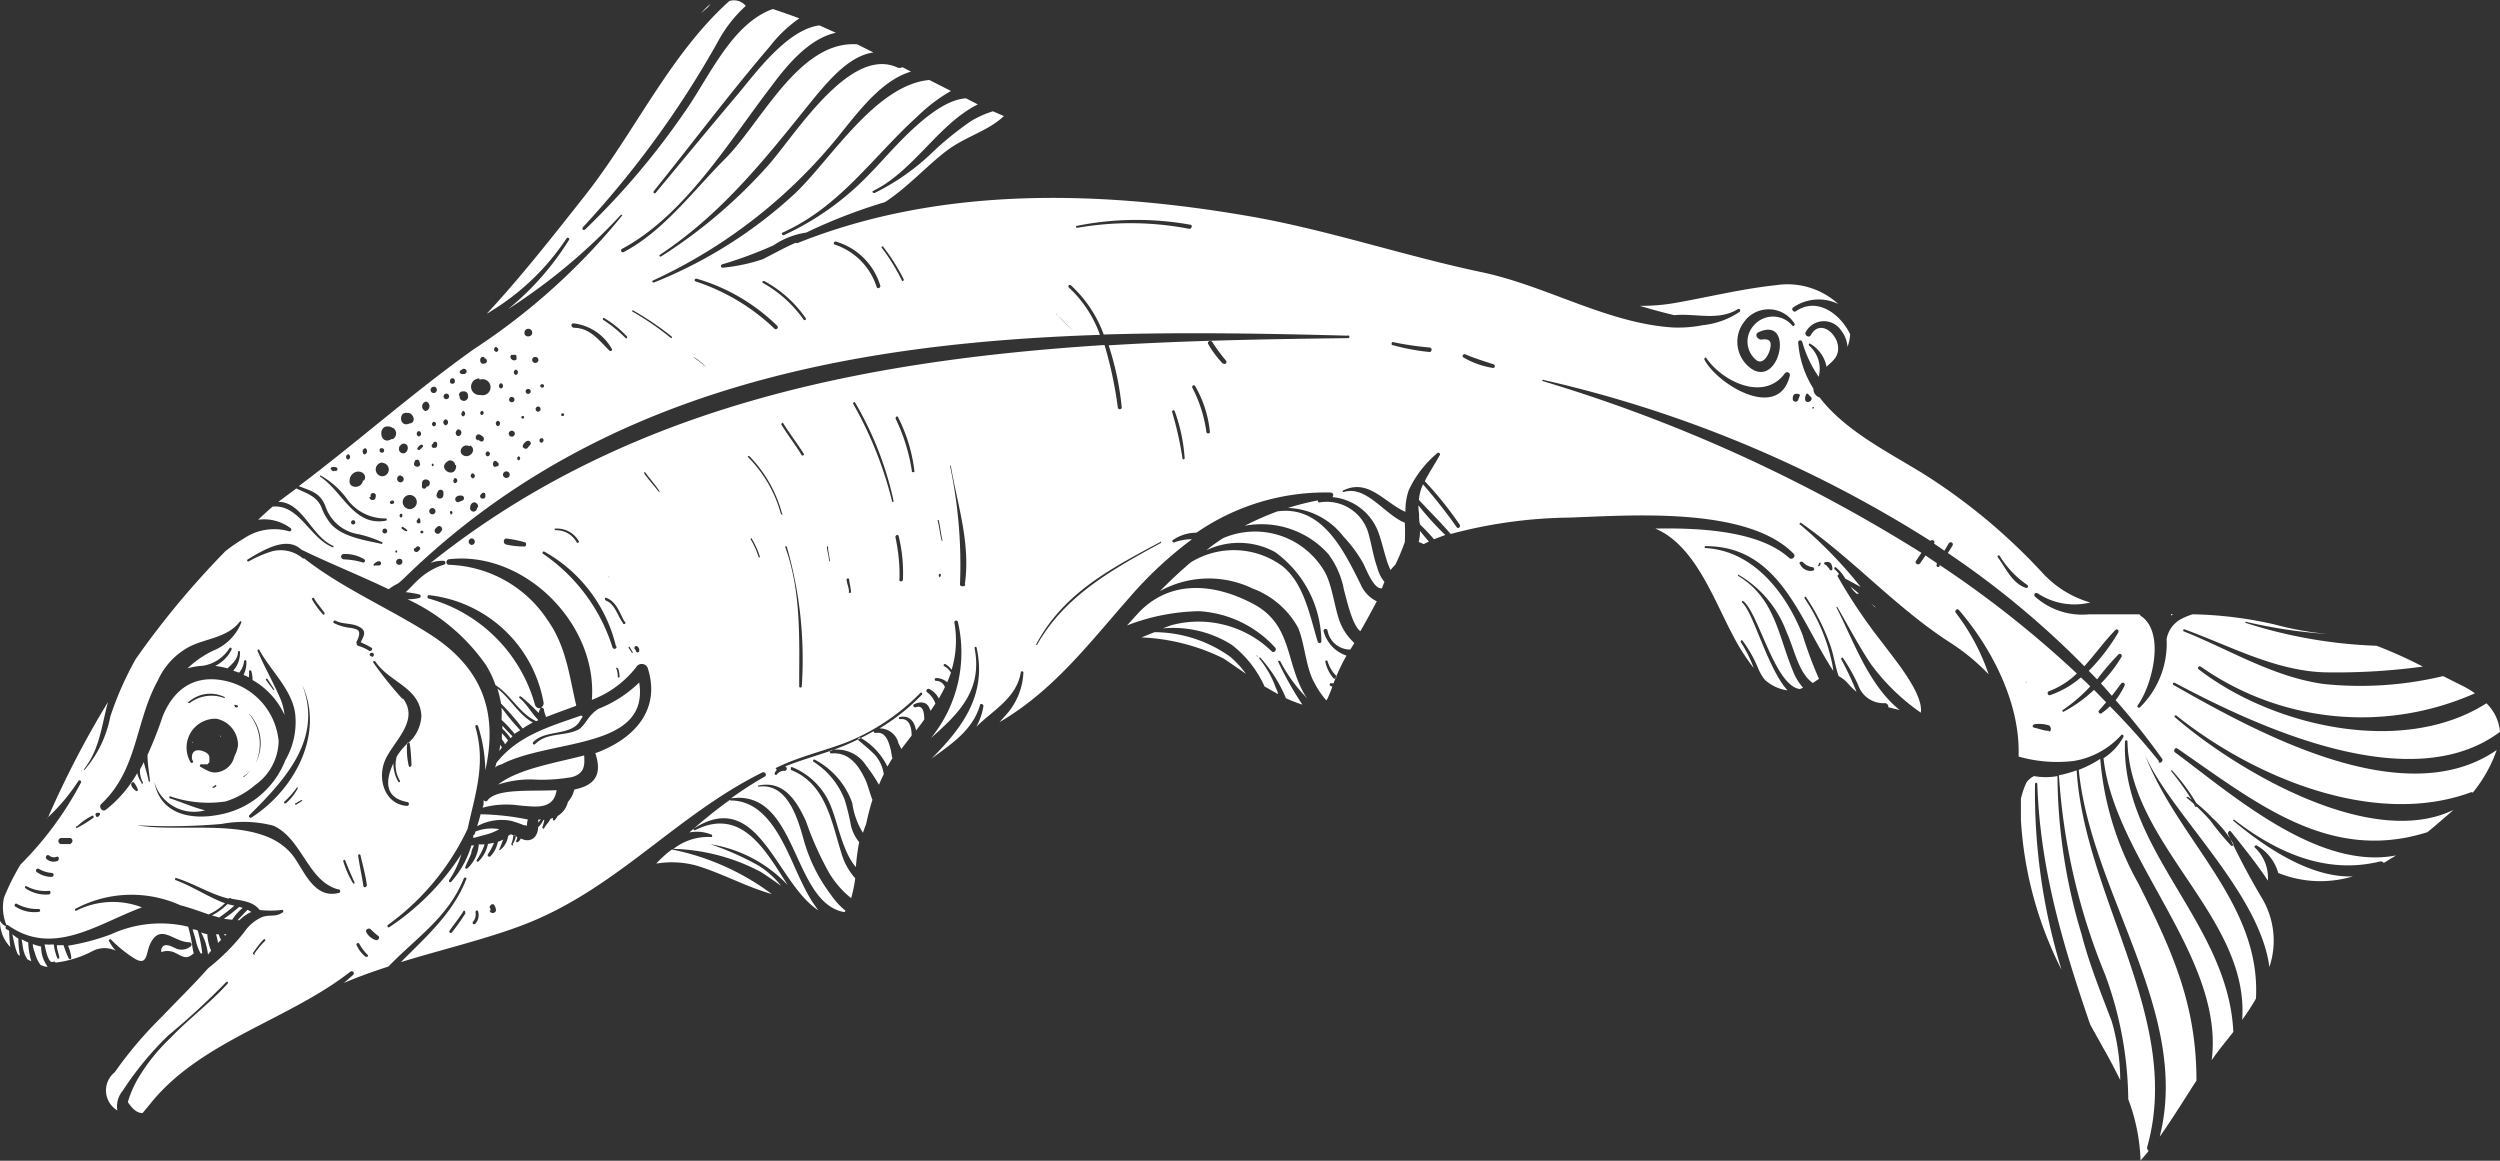 <svg xmlns="http://www.w3.org/2000/svg" viewBox="0 0 152.53 70.82"><rect x="0" y="0" width="152.53" height="70.82" fill="#333333" stroke="none"/><defs><style>.cls-1{fill:#fff;}</style></defs><title>greyjoy</title><g id="Layer_2" data-name="Layer 2"><g id="Layer_2-2" data-name="Layer 2"><path class="cls-1" d="M31.27,44.92c-.21-.21-.42-.42-.62-.65a1.28,1.28,0,0,1,0,.19,3.41,3.41,0,0,1,.5.58Z"/><path class="cls-1" d="M127,57a34,34,0,0,1-1.47-9.65,4,4,0,0,1-1.43,0,1.25,1.25,0,0,0-.46.39,4.62,4.62,0,0,0-.34,1c0,.45,0,.89,0,1.3a23.21,23.21,0,0,0,2.48,9.13,36.91,36.91,0,0,1-1.62-11.34.07.07,0,0,1,.14,0c.17,5.2,1.57,9.84,3.22,14.66.25.47.52.93.78,1.41.39.68.74,1.35,1.06,2a13.12,13.12,0,0,0-.52-3.59C128.17,60.55,127.46,58.79,127,57Z"/><path class="cls-1" d="M11.72,45.25l0,.06.05,0Z"/><path class="cls-1" d="M13.48,44.94l-.05-.08a.3.3,0,0,1,0,.08Z"/><path class="cls-1" d="M128.14,46.3a7,7,0,0,1-1.31.67c.74,7.53,6.85,14.8,4.94,22.38.78-1.1,1.5-2.28,2.24-3.42,0-4.61-1.43-7.82-3.53-12A18.63,18.63,0,0,1,128.14,46.3Z"/><path class="cls-1" d="M86.48,33.41l.06,0-.05,0A.13.13,0,0,0,86.48,33.41Z"/><path class="cls-1" d="M86.56,33.07a1.6,1.6,0,0,1,.3.13l.32-.16c-.18-.21-.37-.42-.54-.65A3.08,3.08,0,0,1,86.56,33.07Z"/><path class="cls-1" d="M86.58,31.35c0,.22,0,.44.06.65a12.05,12.05,0,0,1,.85.9l.69-.26a17.62,17.62,0,0,1-1.64-1.81A3.28,3.28,0,0,0,86.58,31.35Z"/><path class="cls-1" d="M32.84,50a1.17,1.17,0,0,1,0,.2A1.5,1.5,0,0,1,33,50h-.22Z"/><path class="cls-1" d="M30.39,47.87a6.16,6.16,0,0,1,2.15-.31,10.34,10.34,0,0,0,2.36-.15c.77-.22.78-.71.74-1.32C33.94,46.54,31.62,46.9,30.39,47.87Z"/><path class="cls-1" d="M29,50.74s0,.11-.05.16-.05.05-.07.07,0,.11,0,.16l.88-.24a3.14,3.14,0,0,0,.7-.3A2.64,2.64,0,0,0,29,50.74Z"/><path class="cls-1" d="M31,45.17c-.12-.15-.25-.3-.38-.44,0,.12,0,.24,0,.37a2.7,2.7,0,0,1,.2.31Z"/><path class="cls-1" d="M30.46,45.82l.16-.21-.09-.17C30.51,45.57,30.49,45.69,30.46,45.82Z"/><path class="cls-1" d="M31.89,44.45a5.63,5.63,0,0,1,.62-.37c-.87-.48-1.37-1.46-2.16-2.07a7.67,7.67,0,0,1,.22.92A14.67,14.67,0,0,1,31.89,44.45Z"/><path class="cls-1" d="M29.32,49.68c-.06.25-.13.49-.21.73a3.1,3.1,0,0,1,2.07-.33,7.35,7.35,0,0,1,.79.27c.13,0,.2,0,.18.12,0-.15,0-.32.06-.47s0,0,0,0A16,16,0,0,0,29.32,49.68Z"/><path class="cls-1" d="M29.51,48.77l0,.07c0,.15,0,.29-.07.44a5.52,5.52,0,0,1,2.22-.14c1.06.09,2.11.28,2.3-.93-1.66.08-3.6-.11-4.2.6A.13.13,0,0,1,29.51,48.77Z"/><path class="cls-1" d="M83.52,32.65a2.65,2.65,0,0,0-3-2,.09.09,0,0,1-.11-.12,16.31,16.31,0,0,0-1.83.46,4.47,4.47,0,0,1,3.39,1.75,8.37,8.37,0,0,1,1.21,1.64c.18.36.65,1.61,1.14,1.51a2.5,2.5,0,0,1,.15-.38,2.34,2.34,0,0,1-.44-.88C83.8,34,83.7,33.3,83.52,32.65Z"/><path class="cls-1" d="M126.7,47a7.25,7.25,0,0,1-1.08.3,38.41,38.41,0,0,0,2.82,12.17,22.49,22.49,0,0,1,1.41,7.6,11.62,11.62,0,0,1,.75,3.73c.17-.19.34-.38.49-.58A.27.27,0,0,1,131,70C133.2,62.22,127.19,54.79,126.7,47Z"/><path class="cls-1" d="M1.32,57.31l.09.56a1.76,1.76,0,0,0,.26.66l.24.12a4.93,4.93,0,0,1-.19-1.15C1.59,57.45,1.46,57.38,1.32,57.31Z"/><path class="cls-1" d="M2,57.6c0,.21.09.41.15.61a2,2,0,0,0,.33.67l.29.1.14,0a2,2,0,0,1-.4-1.23A3.18,3.18,0,0,1,2,57.6Z"/><path class="cls-1" d="M.75,57c.06.25.1.49.17.74a2.35,2.35,0,0,0,.17.49l.13.09a6,6,0,0,1-.1-1.05A4.33,4.33,0,0,1,.75,57Z"/><path class="cls-1" d="M6.65,57.42c-.05-.08.06-.15.12-.1a7.75,7.75,0,0,0,1.45,1.17c.77.46.69-.31.92-.85.62-1.38,1.44-.16,2.41-.15a.14.14,0,0,1,.07.26.88.88,0,0,1-.78.16c-.34-.13-.83-.48-1,0l0,.18a1.08,1.08,0,0,1,.75,0c.52.23.75.52,1.23.07l0,0a3.73,3.73,0,0,1-.09-.46,9.22,9.22,0,0,0-.25-1.16,7.23,7.23,0,0,0-4.72.47,13.86,13.86,0,0,1-2.61.69,2.39,2.39,0,0,1,.2.74c0,.09-.13.13-.17,0a5.12,5.12,0,0,1-.3-.77l-.41,0c0,.25.11.49.15.75a.07.07,0,0,1-.14,0,3.75,3.75,0,0,1-.2-.8,3.6,3.6,0,0,1-.56,0c.09.48.26,1.2.53,1.06a.11.11,0,0,1,.14.05,6.48,6.48,0,0,0,2.29-.72,1.59,1.59,0,0,1,1.4,0C6.92,57.89,6.76,57.6,6.65,57.42Z"/><path class="cls-1" d="M43.36.23a3.78,3.78,0,0,0-.5.48l-.09.1.42-.37Z"/><path class="cls-1" d="M.37,56.68a.12.12,0,0,1,0-.16h0A.75.75,0,0,1,0,56.18a2.25,2.25,0,0,0,.63,1.6,8,8,0,0,1-.07-1A2.31,2.31,0,0,1,.37,56.68Z"/><path class="cls-1" d="M132.46,37.46a.69.69,0,0,0,0,.1l.11-.1Z"/><path class="cls-1" d="M11.89,56.71l-.14,0c.08.24.15.48.21.73a2.91,2.91,0,0,0,.28.73l.1,0a8.07,8.07,0,0,0-.28-1.4Z"/><path class="cls-1" d="M83,35.62c-1-2-2.33-4.8-5.06-4.42,0,0,0,0,0,0a18.05,18.05,0,0,0-2,.88,5.48,5.48,0,0,1,5.11,1.73A5.28,5.28,0,0,1,82,36c.14.48.5,2.17,1,2.51.3-.52.65-1.16,1-1.82A2.07,2.07,0,0,1,83,35.62Z"/><path class="cls-1" d="M78.11,40.34a9.15,9.15,0,0,0,1.65,2.27l-.13-.18c-1.21-2-.77-4.3-3.14-5.57s-5.06-1.52-7,.5h0l-.73.8a12.76,12.76,0,0,1,4.4-.87,6.83,6.83,0,0,1,4.64,2.22c.13.15-.08.37-.22.22a6.4,6.4,0,0,0-6.13-1.58l-.51.19a6.71,6.71,0,0,1,4.21,1,6.63,6.63,0,0,1,2,2.54l.82.47c0-.14-.09-.28-.14-.41a6,6,0,0,0-1-1.76s0-.11.06-.06a8.79,8.79,0,0,1,1.57,2.48,8,8,0,0,0,1,.39A21,21,0,0,1,78,40.41C77.94,40.34,78.06,40.27,78.11,40.34Zm-1.31-.29c-.13,0-.07,0-.18-.08s0,0,0,0l.17.08S76.81,40.06,76.8,40.05Z"/><path class="cls-1" d="M80.69,34.67a4.91,4.91,0,0,0-6.08-1.83c-.35.23-.7.47-1,.73a4.6,4.6,0,0,1,4.18.11,6.81,6.81,0,0,1,2.83,5.45c0,.13-.19.15-.23,0-.47-1.54-.82-3.52-2.15-4.59a5,5,0,0,0-5.59-.23c-.65.55-1.27,1.14-1.89,1.76a6.15,6.15,0,0,1,5.65-.17,5.27,5.27,0,0,1,2.79,2.4c.42,1,.46,2.42,1,3.37a5.36,5.36,0,0,0,.72,1.06l.06-.08a7.12,7.12,0,0,0,.31-.76.43.43,0,0,1-.13-.05c-.08-.06,0-.21.08-.15l.12,0A12.92,12.92,0,0,1,82.15,40a2.15,2.15,0,0,1-1.4-1.51c0-.14.23-.17.25,0a1.4,1.4,0,0,0,1.38,1.14c.07-.1.15-.23.25-.4a3.46,3.46,0,0,1-.9-1.33C81.38,36.91,81.26,35.48,80.69,34.67ZM81,40.36a2.16,2.16,0,0,0,.51.86c.1.1-.07.26-.16.15a2.23,2.23,0,0,1-.49-1A.07.07,0,1,1,81,40.36Z"/><path class="cls-1" d="M44.55,48.84s0,0,0-.05c-.87.62-1.69,1.29-2.49,2a2.33,2.33,0,0,1,1.34.13c.07,0,.07.15,0,.15a3.45,3.45,0,0,0-2.31.72,12.08,12.08,0,0,1,5.35,1.42c.41.27.82.55,1.22.84a5.49,5.49,0,0,0-1.38-1.24,17.42,17.42,0,0,0-2.93-1.3,0,0,0,0,1,0,0A8.26,8.26,0,0,1,48.06,54c-1.34-2.08-2.79-4.79-5.65-3.35a.06.06,0,0,1-.06-.11c3.94-2.51,5,3.34,7.58,5A8.5,8.5,0,0,1,49,54C48.06,52.17,47.11,48.82,44.55,48.84Z"/><path class="cls-1" d="M40.9,53.81h0Z"/><path class="cls-1" d="M48.47,54.67h0l0-.06A.17.17,0,0,1,48.47,54.67Z"/><path class="cls-1" d="M12.88,58a2.93,2.93,0,0,1-.23-1,3.18,3.18,0,0,1-.38-.11,3.67,3.67,0,0,1,.42,1.35Z"/><path class="cls-1" d="M41,51.83a4.51,4.51,0,0,0-.54.44,5.54,5.54,0,0,0-.42.42,5.71,5.71,0,0,1,2.48.13c1.57.48,3,1.28,4.57,1.73A15.15,15.15,0,0,0,41,51.83Z"/><path class="cls-1" d="M75.07,40.08a8,8,0,0,0-4.63-1.51l-.8.32a12.44,12.44,0,0,1,5,1.28c.21.13.73.5,1.38.94A6.12,6.12,0,0,0,75.07,40.08Z"/><path class="cls-1" d="M113.3,36.24a.13.13,0,0,1,.15,0l-.55-.45A2,2,0,0,0,113.3,36.24Z"/><path class="cls-1" d="M13.66,56.05a4.43,4.43,0,0,0,.51.06,3.12,3.12,0,0,1,.64-.72l-.21-.06C14.3,55.58,14,55.83,13.66,56.05Z"/><path class="cls-1" d="M14.67,56.09a2.34,2.34,0,0,1,.66-.45,1.71,1.71,0,0,0-.23-.13c-.2.21-.41.42-.61.64a.19.19,0,0,1,.09,0Z"/><path class="cls-1" d="M114.34,37s0,0,0,0l.12.07-.39-.34h0A2.2,2.2,0,0,1,114.34,37Z"/><path class="cls-1" d="M132.59,41.78a.08.08,0,0,1,.08-.13c5.05,2.69,14.43,7.07,19.86,3a2.73,2.73,0,0,0-.83-1.74c-5.12,3.27-13.1,1.39-17.56-2.08-.09-.07,0-.23.13-.16A17.08,17.08,0,0,0,151,42.3a5.35,5.35,0,0,0-.83-.49l-1.11-.56a21.63,21.63,0,0,1-7.3.48c-3.06-.43-5.67-2.06-8.5-3.2-.09,0-.05-.17,0-.14,2.77,1,5.52,2.53,8.56,2.63a39.26,39.26,0,0,0,6-.35A26.7,26.7,0,0,0,145,39.4,29.38,29.38,0,0,1,137,38s0-.09,0-.07a30.47,30.47,0,0,0,5,.75,19.19,19.19,0,0,1-3.22-.58,24.21,24.21,0,0,0-5-.62,3.79,3.79,0,0,0-.83.36,1.74,1.74,0,0,0-.76,1.15,5.46,5.46,0,0,1-1.62,4.16c-.08.07-.21,0-.15-.11.87-1.18,1.71-4.4.23-5.44a.46.46,0,0,1-.12-.12c-1,0-2,0-3.06,0a4.32,4.32,0,0,1-3.31-1.08c-.11-.09,0-.29.16-.2a4.07,4.07,0,0,0,3.21.56A6.33,6.33,0,0,1,124.66,35a36,36,0,0,0-7.32-6.1c-2.16-1.33-4.78-2.63-6.32-4.65a.54.54,0,0,1-.38-.54,6.06,6.06,0,0,1-.93-2.85.13.13,0,0,1,.25,0,7.25,7.25,0,0,0,1,2.13,1.88,1.88,0,0,0-.6-1.92c0-.05,0-.14.08-.1a2.06,2.06,0,0,1,1,1.41c.28-.28.6-.48.69-.91a1.24,1.24,0,0,0-.19-.9c-.37-.6-1.07-.84-1.46-.12-.11.2-.41,0-.31-.19a1.26,1.26,0,0,1,2.16-.1,1.85,1.85,0,0,1,.39,1,2.47,2.47,0,0,0,.16-.77c-.59-1.22-2-2.3-3.31-1.4-.14.09-.3-.12-.18-.22a2.72,2.72,0,0,1,2.77-.22,4.6,4.6,0,0,0-3.81-1.15c-2.07.22-4.08.72-6.13,1.08a11.73,11.73,0,0,1-2.18.18c.7.21,1.4.4,2.11.57,1.29-.13,2.69.37,3.88-.37.11-.07.2.1.1.17a4.9,4.9,0,0,1-2.24.81,7.73,7.73,0,0,1-1.82.14c-4-.25-7.73-2.55-11.7-3.38-4.73-1-9.35-2.57-14.1-3.4-9.11-1.58-18.82-1.87-27.56,1.61a.15.15,0,0,1-.16,0c-.67.29-1.29.64-2,1a10.64,10.64,0,0,1-2.43.52.1.1,0,0,1-.06-.2,25.61,25.61,0,0,0,3.13-1.16,4.81,4.81,0,0,1,2-.78A32.72,32.72,0,0,1,54,12.33c1.36-.89,2.57-2.23,3.74-3.12S60.29,8,61.25,7.08l-.67-.29a6.19,6.19,0,0,0-1.34.6A19.5,19.5,0,0,0,57,9.19a14,14,0,0,1-3.65,2.59c-.09,0-.17-.09-.08-.13,2.46-1.2,4-4.1,6.39-5.28L58.94,6c-2.08.11-4.73,3.46-5.78,4.5a17.11,17.11,0,0,1-5.32,3.84c-.1.05-.2-.1-.09-.15,3.54-1.6,5.49-4.62,8.27-7.13a9.93,9.93,0,0,1,2-1.51l-1.32-.67c-3.26.3-6,4.82-8.16,6.89a27.91,27.91,0,0,1-8.65,5.47c-.07,0-.14-.08-.06-.12A31.6,31.6,0,0,0,51.41,8c1.09-1.35,2.46-3.13,4.17-3.63l-.52-.27a.36.36,0,0,1-.35,0c-2.9-1.27-6.23,4.18-7.85,6a30.94,30.94,0,0,1-6.53,5.55.06.06,0,0,1-.06-.11c3.91-2.6,6.53-6,9.45-9.62,1-1.19,2.16-2.52,3.57-2.72l-1-.5-.06,0c-3.52-.18-5.84,4.87-8,7-1.92,1.92-3.75,4.41-6.18,5.68a.11.11,0,0,1-.11-.19c3.9-2.09,6.57-6.62,9.18-10C48,4,49.37,2.34,51,2c-.34-.15-.69-.31-1-.45C48,1.79,46,4.59,45,5.77c-1.69,2-3.34,4-5,6-.07.07-.17,0-.11-.11,2.37-2.95,4.66-6,7.1-8.85a8,8,0,0,1,1.78-1.69c-.53-.2-1.08-.39-1.62-.57-2.54.91-3.91,4.23-5.41,6.33A46,46,0,0,1,35.7,14c-.09.08-.22,0-.14-.13A59.16,59.16,0,0,0,43.79,2.56,8.16,8.16,0,0,1,45.5.36a.94.94,0,0,0-1-.3c-3.65,3.28-5.76,8-8.8,11.86-1.95,2.47-3.88,4.94-6,7.22a2.61,2.61,0,0,0,.28-.17,14.71,14.71,0,0,0,4.59-4.43c.06-.09.21,0,.15.09A17,17,0,0,1,31,18.86a35.67,35.67,0,0,0,6.89-5.76s.09,0,.07.05a39.59,39.59,0,0,1-9.06,8.16c-3.69,2.63-7.07,5.64-10.67,8.35.73.29,1.31.39,1.63,1.24a2.53,2.53,0,0,0,2,1.69,7.07,7.07,0,0,1,1.45.49c.06,0,0,.12,0,.11-1-.22-2.38-.42-3.09-1.19A3.34,3.34,0,0,1,19.63,31c-.28-.73-.93-.9-1.55-1.2l-1.1.82c1.48,0,2,2.09,3.34,2.68.06,0,0,.12,0,.1-1.43-.56-2.06-2.65-3.69-2.49h0l0,0c-.3.26-.59.53-.88.8a2.69,2.69,0,0,1,2,.53.11.11,0,0,1-.1.18,3.28,3.28,0,0,0-2.75.42,10.69,10.69,0,0,0-1.15.79c-1.25,1.28-2.44,2.62-3.54,4-.68.85-1.32,1.71-1.93,2.58a20,20,0,0,0-1.55,3.51,7,7,0,0,1-1.56,3.24,0,0,0,0,1-.07,0c1-1.25,1.09-2.69,1.49-4.13a58.31,58.31,0,0,0-3.64,7L2.78,50a11.86,11.86,0,0,0,2-2.35c.06-.1.21,0,.16.1a20.77,20.77,0,0,1-3.69,5,14.13,14.13,0,0,0-1,2,2.77,2.77,0,0,0,.15,1.7s0,0,0,0a.1.1,0,0,1,.09,0,5.27,5.27,0,0,0,.63.38h0c2.54,1.27,5.05-.55,7.54-1.47a4.94,4.94,0,0,0-4,.2.06.06,0,0,1-.06-.11A7.25,7.25,0,0,1,11,55.23c.58.15,1.15.36,1.73.56a3.26,3.26,0,0,0,1-.69,1.63,1.63,0,0,1-.31-.11c-.91-.39-1.76-.94-2.7-1.29-.09,0,0-.17,0-.14,1.11.34,2.12,1,3.24,1.27h0a.09.09,0,0,1,.15,0c.62.12,1.34.16,1.73.69a5.91,5.91,0,0,0,1.33,0,.08.08,0,0,1,.07.15c-.44.31-.82.1-1.29.3a2.65,2.65,0,0,0-1.08.94,13.13,13.13,0,0,1-2.14,2.14l-.07.07c-.89,1-1.83,1.91-2.78,2.91A24.28,24.28,0,0,0,7,65.42a1.42,1.42,0,0,0,.16,2.33,1.46,1.46,0,0,1,.32-1.19,19.41,19.41,0,0,1,2.77-3.37,45.83,45.83,0,0,0,3.55-3.27c.06-.06.14,0,.09.09-1.08,1.2-2.38,2.15-3.49,3.32A11.3,11.3,0,0,0,8.6,65.51a6.58,6.58,0,0,0-.8,1.73c.31.47.61.68.9.67.19-.23.38-.45.56-.68,3.07-3.74,8.34-5,12.11-7.94.13-.1.3.06.18.18s-.38.34-.57.5c.87-.37,1.79-.7,2.72-1,1.66-1.73,3.65-3,4.59-5.36.05-.11.21-.06.17,0-.8,2.09-2.48,3.56-4,5.09,2.61-.8,5.31-1.43,7.62-2.33,5.58-2.19,9.2-6.65,14.43-9.24.17-.08.31.16.15.25a22,22,0,0,0-2.06,1.33c4.1-.58,3.69,6.38,6.92,6.94l.07-.08a4.73,4.73,0,0,1-.91-1A10,10,0,0,1,49,51.11c-.36-1.27-1-3.37-2.73-3.11,0,0-.07-.06,0-.07,1.54-.34,2.34.93,2.91,2.19a19.45,19.45,0,0,0,1.42,3.16,5.84,5.84,0,0,0,1.33,1.52,8.62,8.62,0,0,0,.25-1.21A4,4,0,0,1,51.32,52c-.59-1.88-.94-4.14-3-5-.12,0-.07-.24,0-.2a4.26,4.26,0,0,1,2.45,2.6c.33.82.68,2.65,1.45,3.5a12.4,12.4,0,0,1,.2-1.52,2.5,2.5,0,0,1-.5-1,13.81,13.81,0,0,0-.38-1.57,4.78,4.78,0,0,0-1.9-2.33c-.08-.06,0-.18.07-.13A4.76,4.76,0,0,1,52,49a4.61,4.61,0,0,0,.65,1.81c.06-.18.12-.35.19-.52.11-.5.23-1,.39-1.49-.18-.45-.3-1-.5-1.37-.41-.83-1-1.55-2-1.46-.12,0-.15-.19,0-.21a2.11,2.11,0,0,1,2.11.94,11,11,0,0,1,.79,1.18c.09-.22.18-.43.29-.64a2.24,2.24,0,0,0-.53-1.17c-.3-.31-.64-.59-1-.89-.08-.08,0-.23.12-.16a4,4,0,0,1,1.63,1.75c.11-.17.2-.35.31-.51l0,0c-.06-.18-.07-.39-.11-.54-.12-.47-.31-1.11-.91-1a.12.12,0,0,1-.13-.11c-.37.21-.75.41-1.13.59-1.38.67-2.87,1-4.27,1.56a.14.14,0,0,1,0,.27.54.54,0,0,0-.49.21.08.08,0,0,1-.14-.08.85.85,0,0,1,.14-.21c-.07,0-.13-.09,0-.13,1.38-.67,2.87-1,4.27-1.54a13.31,13.31,0,0,0,4.47-3c.06-.06.16,0,.1.1a12.49,12.49,0,0,1-2.59,2.06,1.19,1.19,0,0,1,1.13.8c0,.1.13.28.2.46l.63-.82c0-.51-.14-1.09-.73-1a.07.07,0,0,1,0-.13c.61-.14.92.3,1,.82.17-.22.34-.44.5-.67,0-.41-.06-.93-.54-.74-.11,0-.18-.14-.08-.19.32-.16.72-.19.91.18l.1.22.29-.44v0a1.44,1.44,0,0,0-.51-.7c-.1-.09,0-.25.15-.19a1.33,1.33,0,0,1,.57.58c.13-.23.26-.46.37-.7a.57.57,0,0,0-.56-.38.09.09,0,0,1,0-.17,1,1,0,0,1,.7.26c.08-.19.16-.39.23-.59a1,1,0,0,0-.41-.39.07.07,0,0,1,.07-.13,1.07,1.07,0,0,1,.38.35,6.22,6.22,0,0,0,.17-2.88.11.11,0,0,1,.21-.06,8.26,8.26,0,0,1-1.64,7.1c1.63-1.45,3.17-2.87,2.66-5.49,0-.09.11-.12.13,0,.63,2.88-.9,4.88-2.75,6.74,1.2-.89,2.5-1.72,2.95-3.25,0-.14.23-.08.21.06a4,4,0,0,1-.43,1.25c1-1,2.46-1.75,2.71-3.32,0-.09.16-.07.16,0a4.12,4.12,0,0,1-1.12,2.66l-.34.38.27-.16c3.18-1.95,5.27-4.74,7.7-7.49a23.58,23.58,0,0,1,3.78-3.51,3,3,0,0,0-1.1.2c-.09,0-.15-.11-.07-.15A2.53,2.53,0,0,1,73,32.5a13.84,13.84,0,0,1,8.19-2.45.16.16,0,0,1,.1.28,3.31,3.31,0,0,1,2.77,2.05c.22.56.34,1.14.52,1.71a4.43,4.43,0,0,0,.26.69c.09-.12.2-.23.3-.34a13.28,13.28,0,0,0,.57-1.37,11.62,11.62,0,0,0,0-1.18c-1.2-.46-2.36-2.31-3.73-1.87-.06,0-.11-.08,0-.11,1.53-.72,2.49.76,3.77,1.32a3.72,3.72,0,0,1,.2-1.32,6.54,6.54,0,0,1,1.75-2.27.1.1,0,0,1,.15.12c-.34.61-.67,1.09-.92,1.6A21.67,21.67,0,0,1,89.05,32c.1.12-.07.3-.17.17a32.5,32.5,0,0,0-2.06-2.62,2.89,2.89,0,0,0-.25.95c.64.69,1.32,1.36,1.94,2.08a29.17,29.17,0,0,1,7.2-1c3.6-.12,10.86-.72,13.72,2.2.17.17-.09.42-.27.26-1.75-1.58-5.12-1.85-8.17-1.79,2.4,1,3.54,4.26,4.72,6.48A12.77,12.77,0,0,0,107,40.76a8.24,8.24,0,0,0-.8-1.6c0-.06.05-.14.11-.08a7.84,7.84,0,0,1,1,1.8,3.56,3.56,0,0,0,.35.58,2.56,2.56,0,0,0,1.4.66c-1.22-1.33-2.11-4.85-2.78-5.36,0,0,0-.14.06-.1.94.67,1.94,5.21,3.48,5.38l.19-.08a3.33,3.33,0,0,1-.61-1c-.92-2.21-1.1-4.46-3.36-5.83a0,0,0,1,1,0-.08A6.71,6.71,0,0,1,109,38.56c.49,1.07.73,2.5,1.6,3.11a1.28,1.28,0,0,0,.21-.14l.17-.11a24.55,24.55,0,0,1-1-2.68c-1-2.55-3-5.14-5.92-5.3a.06.06,0,1,1,0-.12c4.51,0,5.73,4.46,7.79,7.61a3.89,3.89,0,0,0-.08-.51,11,11,0,0,0-1.68-3.93c0-.06.06-.11.1-.06a13,13,0,0,1,1.5,3c.2.58.28,1.24.49,1.82a2,2,0,0,1,.6.49,4.3,4.3,0,0,0,.49.47,18.61,18.61,0,0,0-.94-2c0-.05.06-.13.11-.07a11.11,11.11,0,0,1,.93,1.65A1.62,1.62,0,0,0,115,42.9a.22.22,0,0,1,.21.25l.69.17c-1.89-1.53-2.78-4.15-3.85-6.25,0,0,0-.1.07,0,.66,1.15,1.28,2.32,2,3.41a12.86,12.86,0,0,0,3.07,3c.2-1.18-1.79-3.49-2.27-4.17a32.75,32.75,0,0,1-2.79-4.12.1.1,0,0,1,.08-.15,1.31,1.31,0,0,0-.27-.3c-.07-.06,0-.18.07-.12a2.22,2.22,0,0,1,.57.68l.94.51a26.12,26.12,0,0,0-3.7-3.81c-.06,0,0-.15.06-.1,3.19,2.22,5.75,5.12,9,7.24a12.93,12.93,0,0,1,2.45,2,13.07,13.07,0,0,0-2-3.75c-.1-.12.07-.3.18-.18,2,2.32,3.72,5.64,3.65,8.8a.76.76,0,0,1,0,.15,8.59,8.59,0,0,0,3.35.27,5,5,0,0,0,2.9-1.57c.07-.09.19,0,.14.11a3.55,3.55,0,0,1-1.21,1.29c.65,6.11,7.4,12.15,6.6,18.42.16-.23.32-.45.49-.67s.55-.69.83-1.05c-.31-6.69-6.86-11.08-6.61-17.74a.08.08,0,0,1,.15,0c.14,6.34,7.45,10.73,7,17a15,15,0,0,0,.84-1.29c.32-5.85-4.8-9.68-6.79-14.93,0,0,0,0,0,0,1.46,3.52,7,8.37,7.61,13a5.06,5.06,0,0,0-.41-4.13,44.17,44.17,0,0,1-2.12-4c0-.11.09-.24.18-.14.8,1,1.6,2,2.26,3a2.53,2.53,0,0,0-.78-2c-.09-.07,0-.19.11-.14a2.81,2.81,0,0,1,1.3,1.67,6.85,6.85,0,0,0,4.55.21c-2.64.1-5.45-1.86-7.3-3.4,0,0,0-.09.06-.06,2.59,2,5.6,3.36,8.9,2.55a.23.23,0,0,1,.23.09l.75-.46c-4.77.93-10-3.71-13.48-6.28-.14-.1,0-.34.14-.24,4.81,3.31,9.27,7,15.26,5.1.53-.44,1.06-.9,1.59-1.36-5.12,2.49-13.41-2.53-17-5.65-.07-.06,0-.15.09-.1,4.66,3.73,12,6.84,17.91,4.7a.15.15,0,0,1,.17,0,8.62,8.62,0,0,0,1.46-2.6C146.67,49.68,137.63,44.65,132.59,41.78ZM2.4,55.63A2.11,2.11,0,0,1,.92,55.3.1.1,0,0,1,1,55.13a2.62,2.62,0,0,0,1.37.33A.09.09,0,0,1,2.4,55.63ZM3,54.57a2.15,2.15,0,0,1-1.45-.38.07.07,0,0,1,.07-.12A2.38,2.38,0,0,0,3,54.35C3.11,54.34,3.1,54.56,3,54.57Zm.17-1.07a1.51,1.51,0,0,1-.89-.27.12.12,0,1,1,.12-.2,1.86,1.86,0,0,0,.77.23A.12.12,0,0,1,3.13,53.5Zm.4-1a.65.65,0,0,1-.72-.08c-.12-.1,0-.32.14-.23a.45.45,0,0,0,.48.08C3.56,52.22,3.66,52.43,3.53,52.49Zm.77-1H3.71a.19.19,0,0,1,0-.37H4.3A.18.18,0,0,1,4.3,51.47Zm11.22,6.72c0,.07-.17,0-.12-.08a5.65,5.65,0,0,1,.64-.82.06.06,0,0,1,.09.09A4.91,4.91,0,0,0,15.52,58.19Zm12.85-2.52a12.7,12.7,0,0,1-.84,1.19c-.07.08-.2,0-.14-.11.27-.39.58-.76.83-1.16C28.28,55.5,28.42,55.58,28.37,55.67ZM65.7,13.78a18.51,18.51,0,0,1,6.92-.07c.16,0,.09.28-.07.25a18.83,18.83,0,0,0-6.82-.06C65.65,13.91,65.61,13.79,65.7,13.78Zm-1.2,5.4a10.48,10.48,0,0,0,1,1s0,.07,0,0a6.82,6.82,0,0,1-1-1C64.39,19.2,64.45,19.13,64.5,19.18ZM53.88,15.05a11.82,11.82,0,0,1,1.26,2c0,.08-.07.14-.11.07a12,12,0,0,0-1.23-2C53.75,15.07,53.83,15,53.88,15.05ZM51,14.74a4,4,0,0,1,2.7,2.66c.06.14-.14.26-.21.12a4,4,0,0,0-2.54-2.59C50.81,14.9,50.87,14.72,51,14.74Zm-4.37,2.41a7.17,7.17,0,0,1,2.53,2.27c.06.08-.07.16-.13.08a7.54,7.54,0,0,0-2.47-2.23C46.47,17.23,46.54,17.11,46.62,17.15ZM42.49,17a11.66,11.66,0,0,1,4.93,2.88.12.12,0,0,1-.17.17,12.7,12.7,0,0,0-4.81-2.88C42.34,17.13,42.38,17,42.49,17Zm-.13,4.8a3.27,3.27,0,0,1,.75.64,0,0,0,1,1,0,0,5.55,5.55,0,0,0-.75-.61S42.31,21.78,42.36,21.8Zm-3.75-2.87A17.61,17.61,0,0,1,41,20.55s0,.11-.07.07A17.37,17.37,0,0,0,38.57,19S38.57,18.91,38.61,18.93Zm-1.74.48a6.19,6.19,0,0,1,1.4,1.14c0,.06-.06.14-.1.08a8,8,0,0,0-1.36-1.11C36.74,19.47,36.8,19.36,36.87,19.41ZM35,19.73a3.08,3.08,0,0,1,2.33,1.56c.05.08-.07.17-.14.11C36.52,20.74,36,20,35,20,34.82,19.94,34.82,19.72,35,19.73Zm-.66,5.49a.08.08,0,0,1,0,.16A.08.08,0,0,1,34.3,25.22Zm-1.25-1.78a.1.1,0,0,1,0,.21A.1.1,0,1,1,33.05,23.44Zm0,3.57a.14.14,0,1,1,0-.27A.14.14,0,0,1,33.05,27Zm-.25-1.89a.16.16,0,0,1,0-.32A.16.16,0,0,1,32.8,25.12Zm-.17-3.34a.18.18,0,0,1,0,.36A.18.18,0,0,1,32.63,21.78ZM32,20.25a.24.24,0,0,1,.47,0v.05c0,.3-.5.3-.47,0Zm.16,6.66c.14-.08.31.13.18.24l-.13.15c-.11.19-.41,0-.29-.17A.57.57,0,0,1,32.14,26.91Zm.07-3.18a.15.15,0,0,1,0,.3A.15.15,0,0,1,32.21,23.73Zm-.33,1.65a.08.08,0,1,1,0,.16A.08.08,0,1,1,31.88,25.38Zm-.25,2.71a.13.13,0,0,1,0-.25A.13.13,0,0,1,31.63,28.09Zm-.17-5.21a.17.17,0,0,1,0-.33A.17.17,0,0,1,31.46,22.88Zm-.25-1.23.14,0a.11.11,0,0,1,.14.14.34.34,0,0,1,0,.14C31.31,22.12,31,21.79,31.21,21.65Zm0,2.57a.16.16,0,0,1,0,.32A.16.16,0,0,1,31.21,24.22Zm0,2.06a.18.18,0,0,1,0,.36A.18.18,0,0,1,31.21,26.28Zm-.33,2.48a.2.2,0,0,1,0,.4A.2.2,0,0,1,30.88,28.76Zm-.33-5.05a.17.17,0,0,1,0-.33A.17.17,0,0,1,30.55,23.71ZM30.38,26a.17.17,0,0,1,0-.33A.17.17,0,0,1,30.38,26Zm-.08-4.8a.14.14,0,0,1,0,.27A.14.14,0,1,1,30.3,21.16Zm0,7,.06,0a.15.15,0,0,1,0,.25l-.06,0C30,28.63,30,28,30.31,28.14Zm-.75-6.34h0a.16.16,0,0,1,0,.32h0C29.21,22.3,29.21,21.63,29.56,21.8Zm-.31,1.29.08,0a.49.49,0,1,1,0,.95l-.08,0A.48.48,0,0,1,29.25,23.09Zm-.09,3.72c-.25-.1-.08-.48.15-.34a.78.78,0,0,1,.15.1c.14.1.07.36-.12.3A.64.64,0,0,1,29.16,26.81ZM29.1,31s0,0,0,0a.21.21,0,1,1-.41-.06.3.3,0,0,1,.18-.28C29.05,30.59,29.29,30.88,29.1,31Zm.28-5.94a.13.13,0,0,1,0,.26A.13.13,0,0,1,29.38,25.08Zm0,5.07a.13.13,0,0,1,.23,0,.3.3,0,0,1,0,.1c.06.26-.37.26-.31,0A.3.3,0,0,1,29.35,30.15Zm.36-2.59a.15.15,0,0,1,0,.3A.15.15,0,0,1,29.71,27.56Zm-.91,1.63a.15.15,0,0,1,0-.29A.15.15,0,0,1,28.8,29.19Zm-.15-2c.44.26,0,.82-.4.62S28.24,27,28.65,27.23Zm-.86,3.16a.39.39,0,0,1,.34-.09c.17,0,.23.27,0,.32l-.2.08A.18.18,0,0,1,27.79,30.39Zm-.08-1.17a.16.16,0,0,1,0,.32A.16.16,0,0,1,27.71,29.22Zm.5-4.1a.18.18,0,0,1,0,.35A.18.18,0,0,1,28.21,25.12Zm0-2.56h.07a.16.16,0,1,1,0,.32h-.07C28,22.84,28,22.59,28.18,22.56Zm-.24,1.64a.24.24,0,0,1,.27-.26.24.24,0,0,1,.28.26h0a.19.19,0,0,1,0,.13.08.08,0,0,1,0,0,.26.26,0,0,1-.5,0v0a.19.19,0,0,1,0-.13Zm-.06,2.05a.21.21,0,0,1,0,.42A.21.21,0,0,1,27.88,26.25Zm-.48-3a.15.15,0,0,1,.29,0v.09c0,.18-.3.18-.29,0Zm.37,5.17a.49.49,0,0,0,0,.12c-.09.76-1.16.12-.55-.31l.1-.07A.31.31,0,0,1,27.77,28.38Zm-.31,3a.1.1,0,0,1,0-.19A.1.1,0,1,1,27.46,31.39Zm-.33-7.34a.17.17,0,1,1,0,.33A.17.17,0,0,1,27.13,24.05Zm0,1.56a.19.19,0,0,1,0,.37A.19.19,0,0,1,27.13,25.61ZM26.71,30a.18.18,0,0,1,.34,0,.78.78,0,0,1,0,.21.21.21,0,0,1-.42,0A.78.78,0,0,1,26.71,30Zm-.33,1a.19.19,0,0,1,0,.38A.19.19,0,0,1,26.38,31Zm0-2.72a.08.08,0,0,1,0,.16A.08.08,0,0,1,26.38,28.3Zm.24,3.91.09-.07c.14-.1.34.1.24.25l-.07.09A.19.19,0,1,1,26.62,32.21Zm.05-5a.15.15,0,0,1-.1.13H26.5c-.18.05-.22-.21-.07-.25a.12.12,0,0,1,.24,0Zm-.21-1.46a.14.14,0,1,1,0,.28A.14.14,0,0,1,26.46,25.74Zm0-2.14a.19.19,0,0,1,0,.39A.19.19,0,0,1,26.46,23.6Zm-.5.9a.3.3,0,0,1,0,.59A.3.3,0,0,1,26,24.5Zm-1.42,9.68h0a.15.15,0,0,1,0,.07.14.14,0,0,1,0,.11v0h0s0,0,0,0a.2.2,0,0,1-.36,0v0C24.11,34.12,24.42,34,24.54,34.18Zm-.08-2.84a.13.13,0,0,1,0,.25A.13.13,0,0,1,24.46,31.34Zm.05.91c-.05,0,0-.12.07-.09a1.14,1.14,0,0,1,.25.18c.05,0,0,.11-.06.08A.9.9,0,0,1,24.51,32.25ZM25,30.2a.43.43,0,0,1,0,.86A.43.43,0,0,1,25,30.2Zm.33,3.25.08-.08c.12-.12.31.07.19.18l-.09.09C25.35,33.76,25.17,33.57,25.29,33.45Zm.15-1.72,0-.06a.08.08,0,0,1,.15,0,.21.21,0,0,1,0,.06C25.77,32,25.33,32,25.44,31.73Zm.27.65a.08.08,0,1,1,0,.16A.08.08,0,0,1,25.71,32.38Zm0-2.71a1.25,1.25,0,0,1,0-.19c0-.37.63-.26.44.12l0,0a.15.15,0,0,1-.17.08A.13.13,0,0,1,25.74,29.67Zm-.12-2.25c-.06.1-.22,0-.15-.09a.46.46,0,0,1,.2-.19c.1-.06.18.09.09.15Zm-.07-1.12a.17.17,0,0,1,0,.33A.17.17,0,0,1,25.55,26.3Zm-.26,1.89,0-.06a.17.17,0,0,1,.29,0l0,.06C25.81,28.57,25.11,28.57,25.29,28.19Zm-.48-3h.07c.29,0,.53.49.17.64l-.06,0C24.37,26.13,24.29,25.13,24.81,25.19Zm-.39,2a.24.24,0,0,1,.42,0,.34.34,0,0,1,0,.28.26.26,0,0,1-.5,0A.34.34,0,0,1,24.42,27.17Zm0,1.84a.2.2,0,0,1,0,.4A.2.2,0,0,1,24.46,29Zm-.25,4.69c-.08,0-.08-.14,0-.14A.07.07,0,0,1,24.21,33.7Zm-.29-7.62.08,0a.4.4,0,0,1,0,.69l-.08,0C23.1,27.26,23,25.68,23.92,26.08Zm0,4.65a.1.1,0,0,1,0-.2A.1.1,0,1,1,24,30.73Zm-.66-3.4h.08c.17,0,.17.27,0,.27H23.3A.13.13,0,0,1,23.3,27.33Zm.08.89a.41.41,0,0,1,0,.82A.41.41,0,0,1,23.38,28.22Zm.17,4.31a.15.15,0,0,1,0-.3A.15.15,0,0,1,23.55,32.53Zm-.86-2.23s0,0,0,0a.25.25,0,0,1,0-.15.17.17,0,0,1,.3,0,.25.25,0,0,1,0,.15s0,0,0,0h0a.19.19,0,0,1-.38,0Zm-.39-3a.21.21,0,0,1,0,.41A.21.21,0,0,1,22.3,27.34Zm-.09,2v0c-.06.51-.87.51-.81,0a.57.57,0,0,1,.22-.44C21.93,28.59,22.46,28.93,22.21,29.32Zm-.91-1.61a.17.17,0,0,1,0,.33A.17.17,0,0,1,21.3,27.71Zm-.8,1a.08.08,0,0,1,0,0,.1.1,0,0,1-.16,0,.08.08,0,0,1,0,0C19.87,28.41,20.89,28.41,20.5,28.75ZM21.55,32a.13.13,0,0,1,0-.26A.13.13,0,0,1,21.55,32Zm-2-2.93c-.05,0,0-.09,0-.07a5.2,5.2,0,0,1,1.68,1.52,2.85,2.85,0,0,0,2.3,1.11.07.07,0,0,1,0,.14C21.58,32.12,20.92,30,19.53,29.08Zm3.29,5.32a.43.43,0,0,1,.28-.15.13.13,0,1,1,0,.26l-.23,0C22.82,34.57,22.76,34.46,22.82,34.4ZM21,33.8a2.25,2.25,0,0,1,1.22.32.11.11,0,0,1-.08.2A4.39,4.39,0,0,0,21,34.13C20.75,34.12,20.75,33.79,21,33.8ZM5.7,49.89a6.85,6.85,0,0,1-1,.62.05.05,0,1,1,0-.09,3.8,3.8,0,0,1,.94-.66A.08.08,0,0,1,5.7,49.89Zm.14-.15v0a.08.08,0,0,1,0-.1l.06-.05a0,0,0,0,1,.06,0H6C6.29,49.58,5.89,50.05,5.84,49.74Zm.61-.33c-.21.16-.46-.19-.27-.36,2.24-2.1,2.05-5,3.45-7.53a4.32,4.32,0,0,1,2-2.1c1-.48,2.26-.53,3-1.49a.05.05,0,0,1,.09.06A3.07,3.07,0,0,1,13,39.7a6,6,0,0,0-1.56,1.08,4,4,0,0,1,.94-.16A2.37,2.37,0,0,0,14,39.55c.05-.09.17,0,.13.08a2.2,2.2,0,0,1-1,1,5,5,0,0,1,.75.15c.3-.3.62-.53.64-1a.06.06,0,0,1,.12,0,1.61,1.61,0,0,1-.41,1.14l.36.12a1.29,1.29,0,0,0,.3-.69.07.07,0,1,1,.14,0,1.68,1.68,0,0,1-.17.83,3.31,3.31,0,0,1,.33.15,2.16,2.16,0,0,0,0-.36c0-.09.13-.1.15,0a1.91,1.91,0,0,1,.07.52,4.72,4.72,0,0,1,1.95,2.13,4,4,0,0,0-.2-.86c-.41-1-1-2-1.45-3.06,0-.07.08-.11.11-.05.67,1.25,2.07,2.49,2.2,4a4.64,4.64,0,0,1-.61,2.73,5.36,5.36,0,0,1-4,3.32c-1.75.35-3.62,0-4-2,0,0,0,0,0,0a2.53,2.53,0,0,0,3.1,1.74c-.76-.19-1.53-.54-2.14-.73a.07.07,0,0,1,0-.13,7.14,7.14,0,0,0,3.39.32,5.06,5.06,0,0,0,1.8-1A3.35,3.35,0,0,0,17,45.21a4.16,4.16,0,0,0-3.41-3.7c-1.8-.33-3,.58-3.66,2.18h0A23.43,23.43,0,0,1,9,46.06c0,.53.09,1,.15,1.59,0,.05-.07.06-.08,0-.08-.39-.2-.77-.3-1.15-.07.15-.15.3-.23.45a1.48,1.48,0,0,0,.18.79.05.05,0,1,1-.09,0,1.63,1.63,0,0,1-.26-.57A7.45,7.45,0,0,1,6.45,49.41Zm9.78-7.92a.05.05,0,0,1,.09-.06c.13.19.25.38.37.57s-.05.09-.08,0Zm2.21.29a0,0,0,0,1,0,0c1.38,3-.48,6.43-3.1,8.1-.1.06-.2-.08-.12-.15C17.42,47.55,19.71,45.07,18.44,41.78ZM18.06,49c.11-.06.21-.13.32-.18s.08,0,0,.08l-.3.19A.05.05,0,1,1,18.06,49Zm-.61,0c-.07.05-.16,0-.1-.09a5.15,5.15,0,0,0,.76-.86,0,0,0,0,1,.08,0A3,3,0,0,1,17.45,49ZM11,43.46l.06-.07s0,0,0,0l-.06.06S11,43.46,11,43.46Zm2.19.39a1.63,1.63,0,0,1,1.33,1.64,2.05,2.05,0,0,1-.22.66,1.24,1.24,0,0,1-.76.89c-.55.22-.84,0-1.3-.25-.11-.06,0-.2.09-.16a.55.55,0,0,0,.17,0h0l.1,0h.08a.13.13,0,0,1,.09-.1h0c0-.33.08-.5-.31-.67s-.76-.1-.75.36c0,0,0,0,0,.07a.59.59,0,0,0,.06.14.08.08,0,0,1-.14.08A1.76,1.76,0,0,1,13.15,43.85Zm-1.71-1a2,2,0,0,1,2.23-.32s0,.09,0,.07a2.21,2.21,0,0,0-2.16.31S11.41,42.84,11.44,42.81Zm2.91.17c.09,0,.08,0,.14.07a0,0,0,1,1-.06.07l-.1,0C14.27,43.05,14.29,43,14.35,43Zm-.26,4.92a1,1,0,0,1-.5.32s0,0,0,0a.88.88,0,0,0,.49-.31Zm-.91,0a.39.39,0,0,1-.21.13c-.05,0-.07-.06,0-.08l.17-.11A0,0,0,0,1,13.18,47.93Zm2-4.38s0-.07,0,0a2.64,2.64,0,0,1,.38,3s-.06,0,0,0A2.88,2.88,0,0,0,15.19,43.55Zm.08,3.4s0,0,0,0a2,2,0,0,1-.43.45s-.08,0,0-.05A1.8,1.8,0,0,0,15.27,47ZM8,47.87c0-.11.12-.21.19-.11a1.67,1.67,0,0,1,.23.44s-.05.09-.09.07A.65.65,0,0,1,8,47.87Zm12.62,6.62c-1.39.32-2-1.19-2.64-2.14-1.86-2.69-6.7-1.49-9.64-2,0,0,0,0,0,0a36,36,0,0,0,5.19-.08,7.17,7.17,0,0,1,3.16.11c1.75.81,2.09,3.38,3.93,3.88A.11.11,0,0,1,20.66,54.49Zm-1.47-18c.19.33.45.61.66.92,0,.06-.05.13-.1.08a5.16,5.16,0,0,1-.68-.93C19,36.5,19.15,36.43,19.19,36.51Zm2.39,17.4a6,6,0,0,1-.6-1.35c0-.08.1-.12.14,0,.17.44.36.88.56,1.32A.06.06,0,0,1,21.58,53.91Zm.19-14.68c.08-.17.34-.65.06-.79a1.61,1.61,0,0,0-.48-.12,3,3,0,0,1-.93-.28c-.1-.06,0-.2.09-.15.46.24,1,.12,1.48.39s.19.62.06.93a5.45,5.45,0,0,1,.64.32c.14.06,0,.26-.12.2a2.52,2.52,0,0,0-.69-.31A.13.13,0,0,1,21.77,39.23Zm.94.84a.11.11,0,0,1,0-.22A.11.11,0,1,1,22.71,40.07Zm-.32,14c0,.1-.17.12-.18,0-.09-.61-.23-1.22-.32-1.84,0-.1.13-.14.15,0C22.14,52.81,22.31,53.42,22.39,54.05Zm-.05,4.32a1.88,1.88,0,0,1-.54-.7c-.06-.1.09-.19.16-.09a3.13,3.13,0,0,0,.48.65C22.51,58.3,22.42,58.43,22.34,58.37Zm.67-1a1,1,0,0,1-.61-.47c-.11-.19.16-.34.29-.17a4.4,4.4,0,0,0,.46.4A.15.15,0,0,1,23,57.35Zm1.58-14.73a23.46,23.46,0,0,1-1.77-2.21c-.05-.08.07-.14.12-.07.87,1.29,2.7,1.56,2.81,3.3a2.33,2.33,0,0,1-.91,1.76,3.59,3.59,0,0,0-.59.73,1.89,1.89,0,0,0,.18,1.47.06.06,0,1,1-.1.06A2.3,2.3,0,0,1,24,46.57c-.47,1-.58,2.09.83,2.36a.12.12,0,0,1,0,.24c-1.33-.09-1.82-1.6-1.35-2.75S25.63,44,24.59,42.62Zm.52,4.09c0,.08-.11.09-.13,0a4.38,4.38,0,0,1-.1-1.35c0-.1.16-.1.16,0C25.07,45.82,25.09,46.27,25.11,46.71ZM29,56.36c-.08.08-.21,0-.15-.11a.7.7,0,0,0,.16-.6c0-.11.15-.16.17,0A.77.77,0,0,1,29,56.36Zm.93-.81c0-.06,0-.12-.05-.18s.16-.32.27-.15a.55.55,0,0,1,.11.33C30.23,55.75,29.89,55.76,29.88,55.55Zm1.39-4c0,.08-.15,0-.12-.07a1.41,1.41,0,0,0,.11-.45c0-.09.16-.06.16,0A1,1,0,0,1,31.27,51.5ZM40.19,30c-.29-.38-.62-.73-.89-1.12,0-.05,0-.1.08-.05.27.39.6.74.86,1.14C40.26,30,40.21,30,40.19,30Zm4.27-.14-.25-.38h0c.09.12.15.25.25.38ZM46.29,34a5,5,0,0,0-.5-1.11s.06-.11.09,0a4.82,4.82,0,0,1,.5,1.14C46.4,34,46.31,34,46.29,34Zm1.36-2.62a7.85,7.85,0,0,0-2-3.48c-.06,0,0-.11.07-.07a8,8,0,0,1,2,3.52C47.8,31.39,47.68,31.43,47.65,31.35Zm1.27,10.49a.08.08,0,0,1-.16,0c0-2.87.14-5.74-.85-8.49,0-.06.08-.09.1,0A24.73,24.73,0,0,1,48.92,41.84Zm0-14.09c-.39-.64-.86-1.24-1.25-1.88,0-.07.08-.15.12-.07.4.64.86,1.24,1.26,1.87A.08.08,0,0,1,48.9,27.75Zm1.66,6.46c0-.3-.11-.58-.13-.87,0-.05.07-.05.07,0,0,.29.1.58.11.87C50.62,34.25,50.56,34.25,50.56,34.21Zm.76-3.36a2.13,2.13,0,0,1-.25-.5s0-.06,0,0a2.1,2.1,0,0,0,.24.5S51.34,30.88,51.32,30.85Zm.46,5.25c0-.26-.12-.5-.15-.76,0-.1.16-.11.16,0s.1.49.11.75A.06.06,0,0,1,51.78,36.1Zm2.64-5.5a23.45,23.45,0,0,0-2.39-6c0-.07.07-.14.12-.07a20.45,20.45,0,0,1,2.35,6C54.52,30.63,54.43,30.65,54.42,30.6Zm.44,4.74a10.82,10.82,0,0,0-.25-2.6c0-.13.17-.19.2-.06a9.51,9.51,0,0,1,.26,2.66A.11.11,0,0,1,54.86,35.34Zm.76-6.6a11.08,11.08,0,0,0-1-3.23c0-.11.1-.19.15-.09a9.77,9.77,0,0,1,1,3.29C55.82,28.82,55.63,28.85,55.62,28.74Zm1.72,6.46a.12.12,0,0,1,0-.23A.12.12,0,0,1,57.34,35.2Zm.1-2.23c-.12-.41-.14-.84-.26-1.25,0,0,.06-.07.07,0,.11.41.13.84.24,1.26C57.5,33,57.45,33,57.44,33Zm1.43,2.66c0,.17-.33.13-.32,0a29,29,0,0,0-.61-7.25s0,0,.05,0C58.41,30.78,59.22,33.11,58.87,35.63Zm11.95-2.54c-2.93,1.6-5.88,3.22-7.57,6.23,0,0-.1,0-.07,0,1.66-3.16,4.57-4.66,7.59-6.28C70.83,33,70.88,33.06,70.82,33.09ZM72.15,28a20.16,20.16,0,0,0-.64-2.87c0-.1.12-.14.16-.05a10.35,10.35,0,0,1,.61,2.9C72.29,28,72.16,28.06,72.15,28Zm1.46-1.61a8.37,8.37,0,0,0-.86-2.73c-.06-.12.11-.22.17-.1a6.93,6.93,0,0,1,.9,2.8C73.83,26.46,73.63,26.48,73.61,26.37Zm1-4.2A6.24,6.24,0,0,1,73.72,21c-.1-.15.14-.28.24-.14A10.1,10.1,0,0,0,74.8,22C74.9,22.12,74.74,22.28,74.63,22.17Zm7.67-1.56c-4.86.06-9.77.14-14.64.44a17.58,17.58,0,0,1,.8,3.79c0,.13-.22.16-.24,0a24.48,24.48,0,0,0-.81-3.81C52.63,22,38.2,24.81,26.27,34.35a1.91,1.91,0,0,1,.82-.13.12.12,0,0,1,0,.23,4.07,4.07,0,0,0-1.59.94c-.25.23-.49.51-.75.74a5.89,5.89,0,0,1,.84.14.11.11,0,0,1,0,.21,2.6,2.6,0,0,1-.73.08,12,12,0,0,1,4.78,4,6.08,6.08,0,0,1,.59,1.24c.93.59,1.48,1.75,2.49,2.2l.13-.06v0c-.41-.42-.72-1-1.15-1.35-.06-.06,0-.14.09-.09a11.21,11.21,0,0,1,1.07,1,1.84,1.84,0,0,1,.09-.25l.05-.05a.29.29,0,0,1-.36-.2,9.3,9.3,0,0,0-6.48-6.48c-.11,0-.1-.21,0-.21a8,8,0,0,1,7,6.53.29.29,0,0,1-.16.33.17.17,0,0,1,.19.12c0,.15.09.31.12.46.61-.24,1.23-.46,1.85-.69-.43-1.83-.61-3.62-1.76-5.24a7.49,7.49,0,0,0-6-3.36c-.22,0-.21-.32,0-.34,4.58-.53,9.07,3.93,8.71,8.58a6.24,6.24,0,0,0,2.71-2,.39.39,0,0,1,.71.09c.74,2.37-.64,4.08-2.79,5a4.09,4.09,0,0,1-.42.16c.49,1.44-.18,2-1.28,2.22a1.78,1.78,0,0,1-.39.76h0a1.37,1.37,0,0,1-.62.85,1.51,1.51,0,0,1-.18.25.06.06,0,0,1-.11-.06l0-.06-.16.05c-.09.22-.27.35-.38.57,0,.07-.14,0-.11-.06a2.46,2.46,0,0,0,.12-.44h-.06a1.28,1.28,0,0,1-.32.44c0,.49-.33.94-.91.75l-.15-.06a.47.47,0,0,1-.16.21c-.06.05-.15,0-.11-.08a.71.71,0,0,0,.06-.22l-.39-.17L31,51a1.26,1.26,0,0,1-.49.86s-.07,0-.06,0c.09-.21.17-.43.25-.64a1.83,1.83,0,0,1-.32.14,1.81,1.81,0,0,1-.45.88c-.08.07-.22,0-.16-.12a3.91,3.91,0,0,0,.37-.7l-.37.07a2,2,0,0,1-.57,1.06c-.06.07-.16,0-.1-.1a4.28,4.28,0,0,0,.47-.93l-.36,0A2.19,2.19,0,0,1,28.5,53c-.05,0-.14,0-.11-.09.1-.3.27-.57.37-.88,0-.15.1-.31.16-.45h-.16a5.8,5.8,0,0,1-1.24,2.23.08.08,0,0,1-.12-.1,5.84,5.84,0,0,0,.75-1.6,15.22,15.22,0,0,1-4.4,4.46c-.08.06-.16-.08-.08-.14a15.24,15.24,0,0,0,4.86-5.86c.47-2.15,1.13-4,.47-6.23,0-.12.14-.17.18,0A9.33,9.33,0,0,1,29.61,47c.74-3.36,0-6.2-3.52-8.39-2.48-1.56-5.21-2.73-7.53-4.54a.12.12,0,0,1-.08,0,2.1,2.1,0,0,0-1.86-.44,7,7,0,0,0-1.46.63.07.07,0,0,1-.06-.12c.9-.54,2.38-1.47,3.28-.61,1.56.77,3.47,1.53,5.33,2.42h0l.29-.2.33-.18.31-.28s0,0,0,0c11.7-11.45,27-14.35,42.47-14.86a7.26,7.26,0,0,0-1.9-2.89.09.09,0,0,1,.13-.13,7.61,7.61,0,0,1,2,3c5-.15,10-.06,14.87.07A.07.07,0,0,1,82.3,20.61ZM39,39.71c0,.11-.18.14-.2,0a.41.41,0,0,0-.07-.11.11.11,0,1,1,.18-.14A.27.27,0,0,1,39,39.71Zm-.39.06c0,.06-.05.11-.09,0l-.17-.25c0-.06.06-.11.09,0A2.2,2.2,0,0,1,38.59,39.77Zm-1-.34c.05.16-.18.22-.24.07a10.84,10.84,0,0,0-4.25-5.72.08.08,0,0,1,.08-.13A9,9,0,0,1,37.58,39.43Zm-3.7-7.18a1.53,1.53,0,0,1,1.4.76.07.07,0,0,1-.13.07,1.42,1.42,0,0,0-1.27-.73C33.82,32.34,33.81,32.24,33.88,32.25Zm3.8,8.53a1.5,1.5,0,0,1,.09.52.06.06,0,0,1-.11,0,1.18,1.18,0,0,0-.08-.49C37.55,40.74,37.66,40.71,37.68,40.78Zm-.74-4.15c-.1,0-.06-.2,0-.16.64.22.83.92,1.13,1.45A.08.08,0,1,1,38,38C37.66,37.54,37.52,36.84,36.94,36.63Zm.19-1.46a0,0,0,0,1,0,.08A0,0,0,0,1,37.13,35.17ZM32,33.34a4.77,4.77,0,0,1-1.13-.12c-.19-.06-.17-.38.05-.36a7.42,7.42,0,0,1,1.12.23C32.13,33.12,32.11,33.36,32,33.34Zm-3.25-.1a.2.2,0,0,1,0-.39A.2.2,0,1,1,28.71,33.24Zm58.5-11.76a13.54,13.54,0,0,1-2.27-.42c-.13,0-.07-.21,0-.19a18.57,18.57,0,0,0,2.22.33A.14.14,0,0,1,87.21,21.48ZM111.36,34.3c.32-.07.42.11.44.41,0,.12-.17.12-.18,0l-.22-.25C111.3,34.48,111.25,34.32,111.36,34.3Zm-.36.05c0-.05.12,0,.09,0s0,.12-.08.17-.12,0-.09,0Zm11-.44a5.87,5.87,0,0,0,1.69,1.78.1.1,0,0,1-.08.18c-.85-.28-1.22-1.2-1.72-1.87A.07.07,0,0,1,122,33.91Zm-11.38-9.08a.05.05,0,0,1,0,.1A.05.05,0,0,1,110.63,24.83Zm-.43-.76a.08.08,0,0,1,.15,0l.09.1c.34.23-.28.58-.3.17A.51.51,0,0,1,110.2,24.07Zm-.4.11-.09.24a.17.17,0,0,1-.32-.09c0-.08,0-.16.07-.25S109.89,24,109.8,24.18Zm-3.3-4.65a1.86,1.86,0,0,1,3,.22c.05.09-.08.19-.14.11a1.54,1.54,0,0,0-2.35,0,1.45,1.45,0,0,0,.21,2.15c.4.21.7-.38.78-.69.12-.47,0-.68-.52-.6-.25,0-.45-.32-.18-.45,2.14-1,1.37,3.19-.32,2.3A2,2,0,0,1,106.5,19.53Zm-2.39,2.31c1,1.45,3.51,2.67,4.79.95a.17.17,0,0,1,.31.13c-.67,2.81-4.44.54-5.22-1C104,21.83,104.05,21.78,104.11,21.84Zm-13,.61a5.09,5.09,0,0,1-1.81-.64c-.13-.07,0-.25.11-.19.57.24,1.15.42,1.73.61C91.24,22.26,91.22,22.47,91.09,22.45ZM110,34.3a1,1,0,0,0,.61.31.11.11,0,0,1,0,.21.71.71,0,0,1-.78-.39C109.72,34.33,109.88,34.21,110,34.3Zm13.6,7.29,0,0s0-.07,0,0,.06,0,.07.08A0,0,0,1,1,123.56,41.59Zm1.4,3c-.28,0-.56-.12-.84-.18s-.09-.22,0-.23a2.09,2.09,0,0,1,.86.08C125.17,44.36,125.16,44.66,125,44.63Zm6.73,1.86c-.93-1.16-1.93-2.28-3-3.36a3.6,3.6,0,0,1-.52.43c-.11.07-.23-.09-.14-.18s.29-.33.43-.49l-.74-.76a8.39,8.39,0,0,1-1.83,1.32.06.06,0,1,1-.06-.1,9.86,9.86,0,0,0,1.66-1.43c-.18-.19-.38-.37-.57-.55a5.76,5.76,0,0,1-1.9,1.09.13.13,0,0,1-.07-.24,4.86,4.86,0,0,0,1.72-1.09,64.45,64.45,0,0,0-8.37-6.62l0,.06a.1.1,0,1,1-.17-.1l0-.07-.69-.47-.33.48c-.11.15-.35,0-.25-.15l.33-.49A94.55,94.55,0,0,0,94.12,23.25c-.05,0,0-.09,0-.08A75.31,75.31,0,0,1,117.78,33l0,0c.1-.12.32,0,.22.17h0c.22.14.42.29.63.43.1-.15.18-.31.27-.45a.13.13,0,0,1,.23.13c-.09.16-.19.31-.29.46a53.83,53.83,0,0,1,8.33,6.91c.65-.72,1.22-1.52,1.89-2.21.09-.1.25,0,.18.15a11.81,11.81,0,0,1-1.8,2.34l.51.52a15.56,15.56,0,0,1,1.29-1.51.12.12,0,0,1,.19.15,8.42,8.42,0,0,1-1.25,1.61c.23.24.45.5.67.75.19-.24.37-.49.56-.74a.12.12,0,0,1,.21.13,4.94,4.94,0,0,1-.54.88,44.6,44.6,0,0,1,2.84,3.58C132,46.44,131.8,46.62,131.69,46.49ZM134,49a9.85,9.85,0,0,1,1,.92,6.6,6.6,0,0,1,1.25,1.54.09.09,0,0,1-.15.11,16.18,16.18,0,0,1-1.24-1.5c-.26-.3-.54-.58-.82-.85,0,0-.08,0-.1,0s-.05-.09-.07-.14-.26-.25-.4-.36,0-.12.06-.08l.19.15a17.57,17.57,0,0,0-1.26-1.75s.05-.11.09,0A11.42,11.42,0,0,1,134,49Z"/><path class="cls-1" d="M31.74,44.55a13.93,13.93,0,0,1-1.14-1.38,6.3,6.3,0,0,1,0,.75,7,7,0,0,1,.79.85Z"/><path class="cls-1" d="M13.83,57l-.17,0,.07.09Z"/><path class="cls-1" d="M39,41.64a7.51,7.51,0,0,1-2.52,1.62,2.76,2.76,0,0,0-.5.46c-.17.21-.44.67-.7.8-.85.42-1.92.15-2.63.88a.08.08,0,0,1-.12-.12c.75-.8,2.36-.34,2.88-1.34a1.59,1.59,0,0,1,.15-.21.34.34,0,0,1-.09-.08c-1.89.67-3.85,1.2-5.18,2.89h0l-.08.29a.76.76,0,0,1,.38-.19C33.57,45.07,39.65,45.76,39,41.64Z"/><path class="cls-1" d="M13.18,57a3.64,3.64,0,0,1,.12.53l.13-.13.06-.06a1.22,1.22,0,0,1-.14-.33Z"/><path class="cls-1" d="M12.93,55.85l.44.13a11,11,0,0,0,.93-.72l-.42-.1A3.79,3.79,0,0,1,12.93,55.85Z"/></g></g></svg>